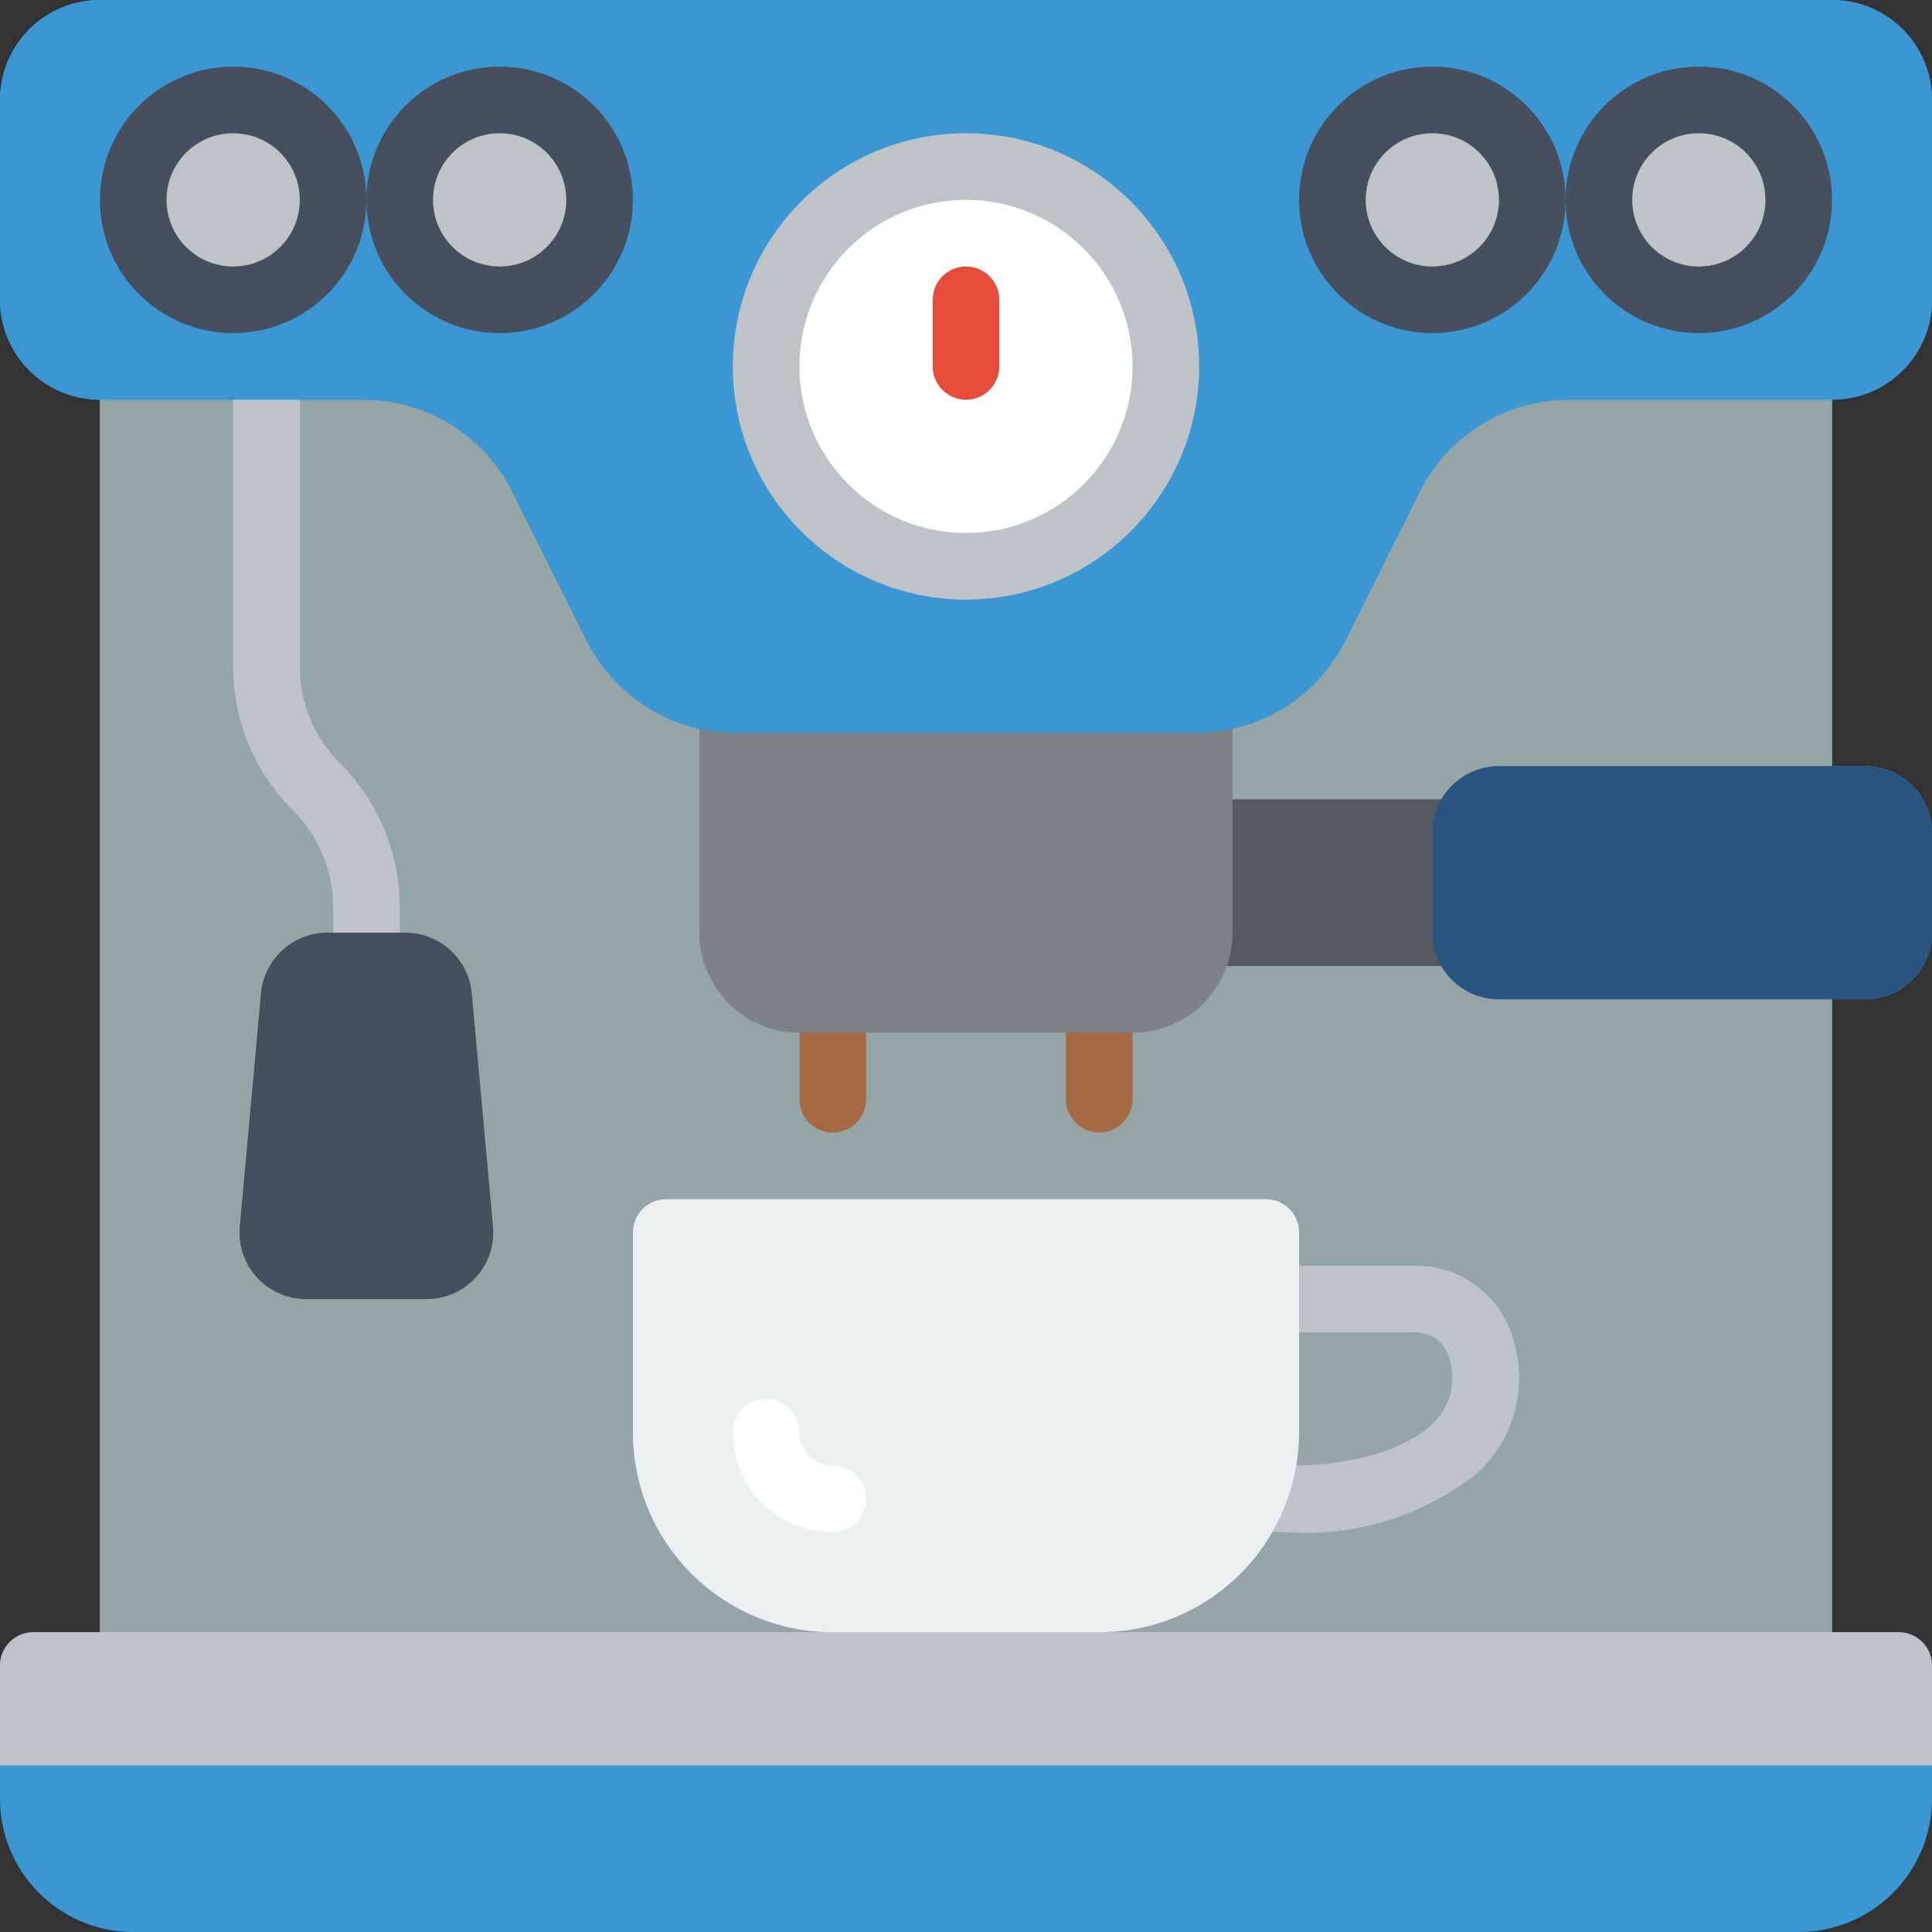 <svg height="512" viewBox="0 0 58 58" width="512" xmlns="http://www.w3.org/2000/svg"><rect x="0" y="0" width="58" height="58" fill="#333333" stroke="none"/><g id="Page-1" fill="none" fill-rule="evenodd"><g id="006---Espresso-Machine" fill-rule="nonzero"><path id="Shape" d="m58 9v-6c0-1.657-1.343-3-3-3h-52c-1.657 0-3 1.343-3 3v6c0 1.657 1.343 3 3 3v37h-2c-.552 0-1 .448-1 1v4c0 2.209 1.791 4 4 4h50c2.209 0 4-1.791 4-4v-4c0-.552-.448-1-1-1h-2v-19h1c1.103-.003 1.997-.897 2-2v-3c-.003-1.103-.897-1.997-2-2h-1v-11c1.657 0 3-1.343 3-3z" fill="#3b97d3"/><path id="Shape" d="m55 30v19h-52v-37h7.91c1.892 0 3.622 1.068 4.47 2.76l2.24 4.48c.848 1.692 2.578 2.76 4.47 2.76h-1.09v6c0 1.657 1.343 3 3 3h10c1.657 0 3-1.343 3-3v1h6.27c.357.618 1.016.999 1.73 1z" fill="#95a5a5"/><path id="Shape" d="m11 29c-.552 0-1-.448-1-1v-.76c.003-1.093-.432-2.142-1.207-2.913-1.152-1.145-1.797-2.703-1.793-4.327v-8c0-.552.448-1 1-1s1 .448 1 1v8c-.003 1.093.432 2.142 1.207 2.913 1.152 1.145 1.797 2.703 1.793 4.327v.76c0 .552-.448 1-1 1z" fill="#bdc3c7"/><path id="Shape" d="m55 12v11h-10c-.714.001-1.373.382-1.73 1h-6.27v-2h-1.09c1.892-0 3.622-1.068 4.47-2.76l2.24-4.48c.848-1.692 2.578-2.76 4.47-2.76z" fill="#95a5a5"/><path id="Shape" d="m58 50v3h-58v-3c0-.552.448-1 1-1h56c.552 0 1 .448 1 1z" fill="#bdc3c7"/><path id="Shape" d="m38.678 46c-1.613-.012-3.216-.26-4.757-.736-.525-.163-.82-.719-.66-1.245.159-.526.713-.825 1.24-.669 3.93 1.192 7.247.6 8.493-.6.546-.504.745-1.281.509-1.985-.117-.44-.508-.75-.963-.765h-3.54c-.552 0-1-.448-1-1s.448-1 1-1h3.54c1.363.01 2.55.931 2.9 2.248.423 1.407.015 2.932-1.053 3.941-1.609 1.298-3.646 1.944-5.709 1.811z" fill="#bdc3c7"/><path id="Shape" d="m44.73 28c.001.351.094.696.27 1h-10v-5h10c-.176.304-.269.649-.27 1z" fill="#56595e"/><path id="Shape" d="m58 25v3c-.003 1.103-.897 1.997-2 2h-11c-1.105 0-2-.895-2-2v-3c0-1.105.895-2 2-2h11c1.103.003 1.997.897 2 2z" fill="#285680"/><path id="Shape" d="m25 34c-.552 0-1-.448-1-1v-2c0-.552.448-1 1-1s1 .448 1 1v2c0 .552-.448 1-1 1z" fill="#a56a43"/><path id="Shape" d="m33 34c-.552 0-1-.448-1-1v-2c0-.552.448-1 1-1s1 .448 1 1v2c0 .552-.448 1-1 1z" fill="#a56a43"/><path id="Shape" d="m9.19 39h3.62c.562-.001 1.097-.237 1.476-.652.379-.415.565-.97.514-1.529l-.637-7c-.094-1.029-.956-1.818-1.989-1.819h-2.348c-1.034 0-1.897.789-1.991 1.819l-.637 7c-.051.56.136 1.115.515 1.53.379.415.915.651 1.477.651z" fill="#464f5d"/><path id="Shape" d="m39 37v6c.002.682-.117 1.359-.35 2-.842 2.399-3.108 4.003-5.65 4h-8c-3.314 0-6-2.686-6-6v-6c0-.552.448-1 1-1h18c.552 0 1 .448 1 1z" fill="#ecf0f1"/><path id="Shape" d="m25 46c-1.657 0-3-1.343-3-3 0-.552.448-1 1-1s1 .448 1 1 .448 1 1 1 1 .448 1 1-.448 1-1 1z" fill="#fff"/><path id="Shape" d="m37 20v8c0 1.657-1.343 3-3 3h-10c-1.657 0-3-1.343-3-3v-8z" fill="#7f8284"/><path id="Shape" d="m58 3v6c0 1.657-1.343 3-3 3h-7.91c-1.892 0-3.622 1.068-4.47 2.76l-2.24 4.48c-.848 1.692-2.578 2.76-4.47 2.76h-13.82c-1.892-0-3.622-1.068-4.47-2.76l-2.24-4.48c-.848-1.692-2.578-2.76-4.47-2.76h-7.91c-1.657 0-3-1.343-3-3v-6c0-1.657 1.343-3 3-3h52c1.657 0 3 1.343 3 3z" fill="#3b97d3"/><circle id="Oval" cx="7" cy="6" fill="#464f5d" r="4"/><circle id="Oval" cx="15" cy="6" fill="#464f5d" r="4"/><circle id="Oval" cx="43" cy="6" fill="#464f5d" r="4"/><circle id="Oval" cx="51" cy="6" fill="#464f5d" r="4"/><circle id="Oval" cx="29" cy="11" fill="#fff" r="6"/><path id="Shape" d="m29 12c-.552 0-1-.448-1-1v-2c0-.552.448-1 1-1s1 .448 1 1v2c0 .552-.448 1-1 1z" fill="#e64c3c"/><g fill="#bdc3c7"><circle id="Oval" cx="7" cy="6" r="2"/><circle id="Oval" cx="15" cy="6" r="2"/><circle id="Oval" cx="43" cy="6" r="2"/><circle id="Oval" cx="51" cy="6" r="2"/><path id="Shape" d="m29 18c-3.866 0-7-3.134-7-7 0-3.866 3.134-7 7-7s7 3.134 7 7c-.004 3.864-3.136 6.996-7 7zm0-12c-2.761 0-5 2.239-5 5 0 2.761 2.239 5 5 5s5-2.239 5-5c-.003-2.76-2.24-4.997-5-5z"/></g></g></g></svg>